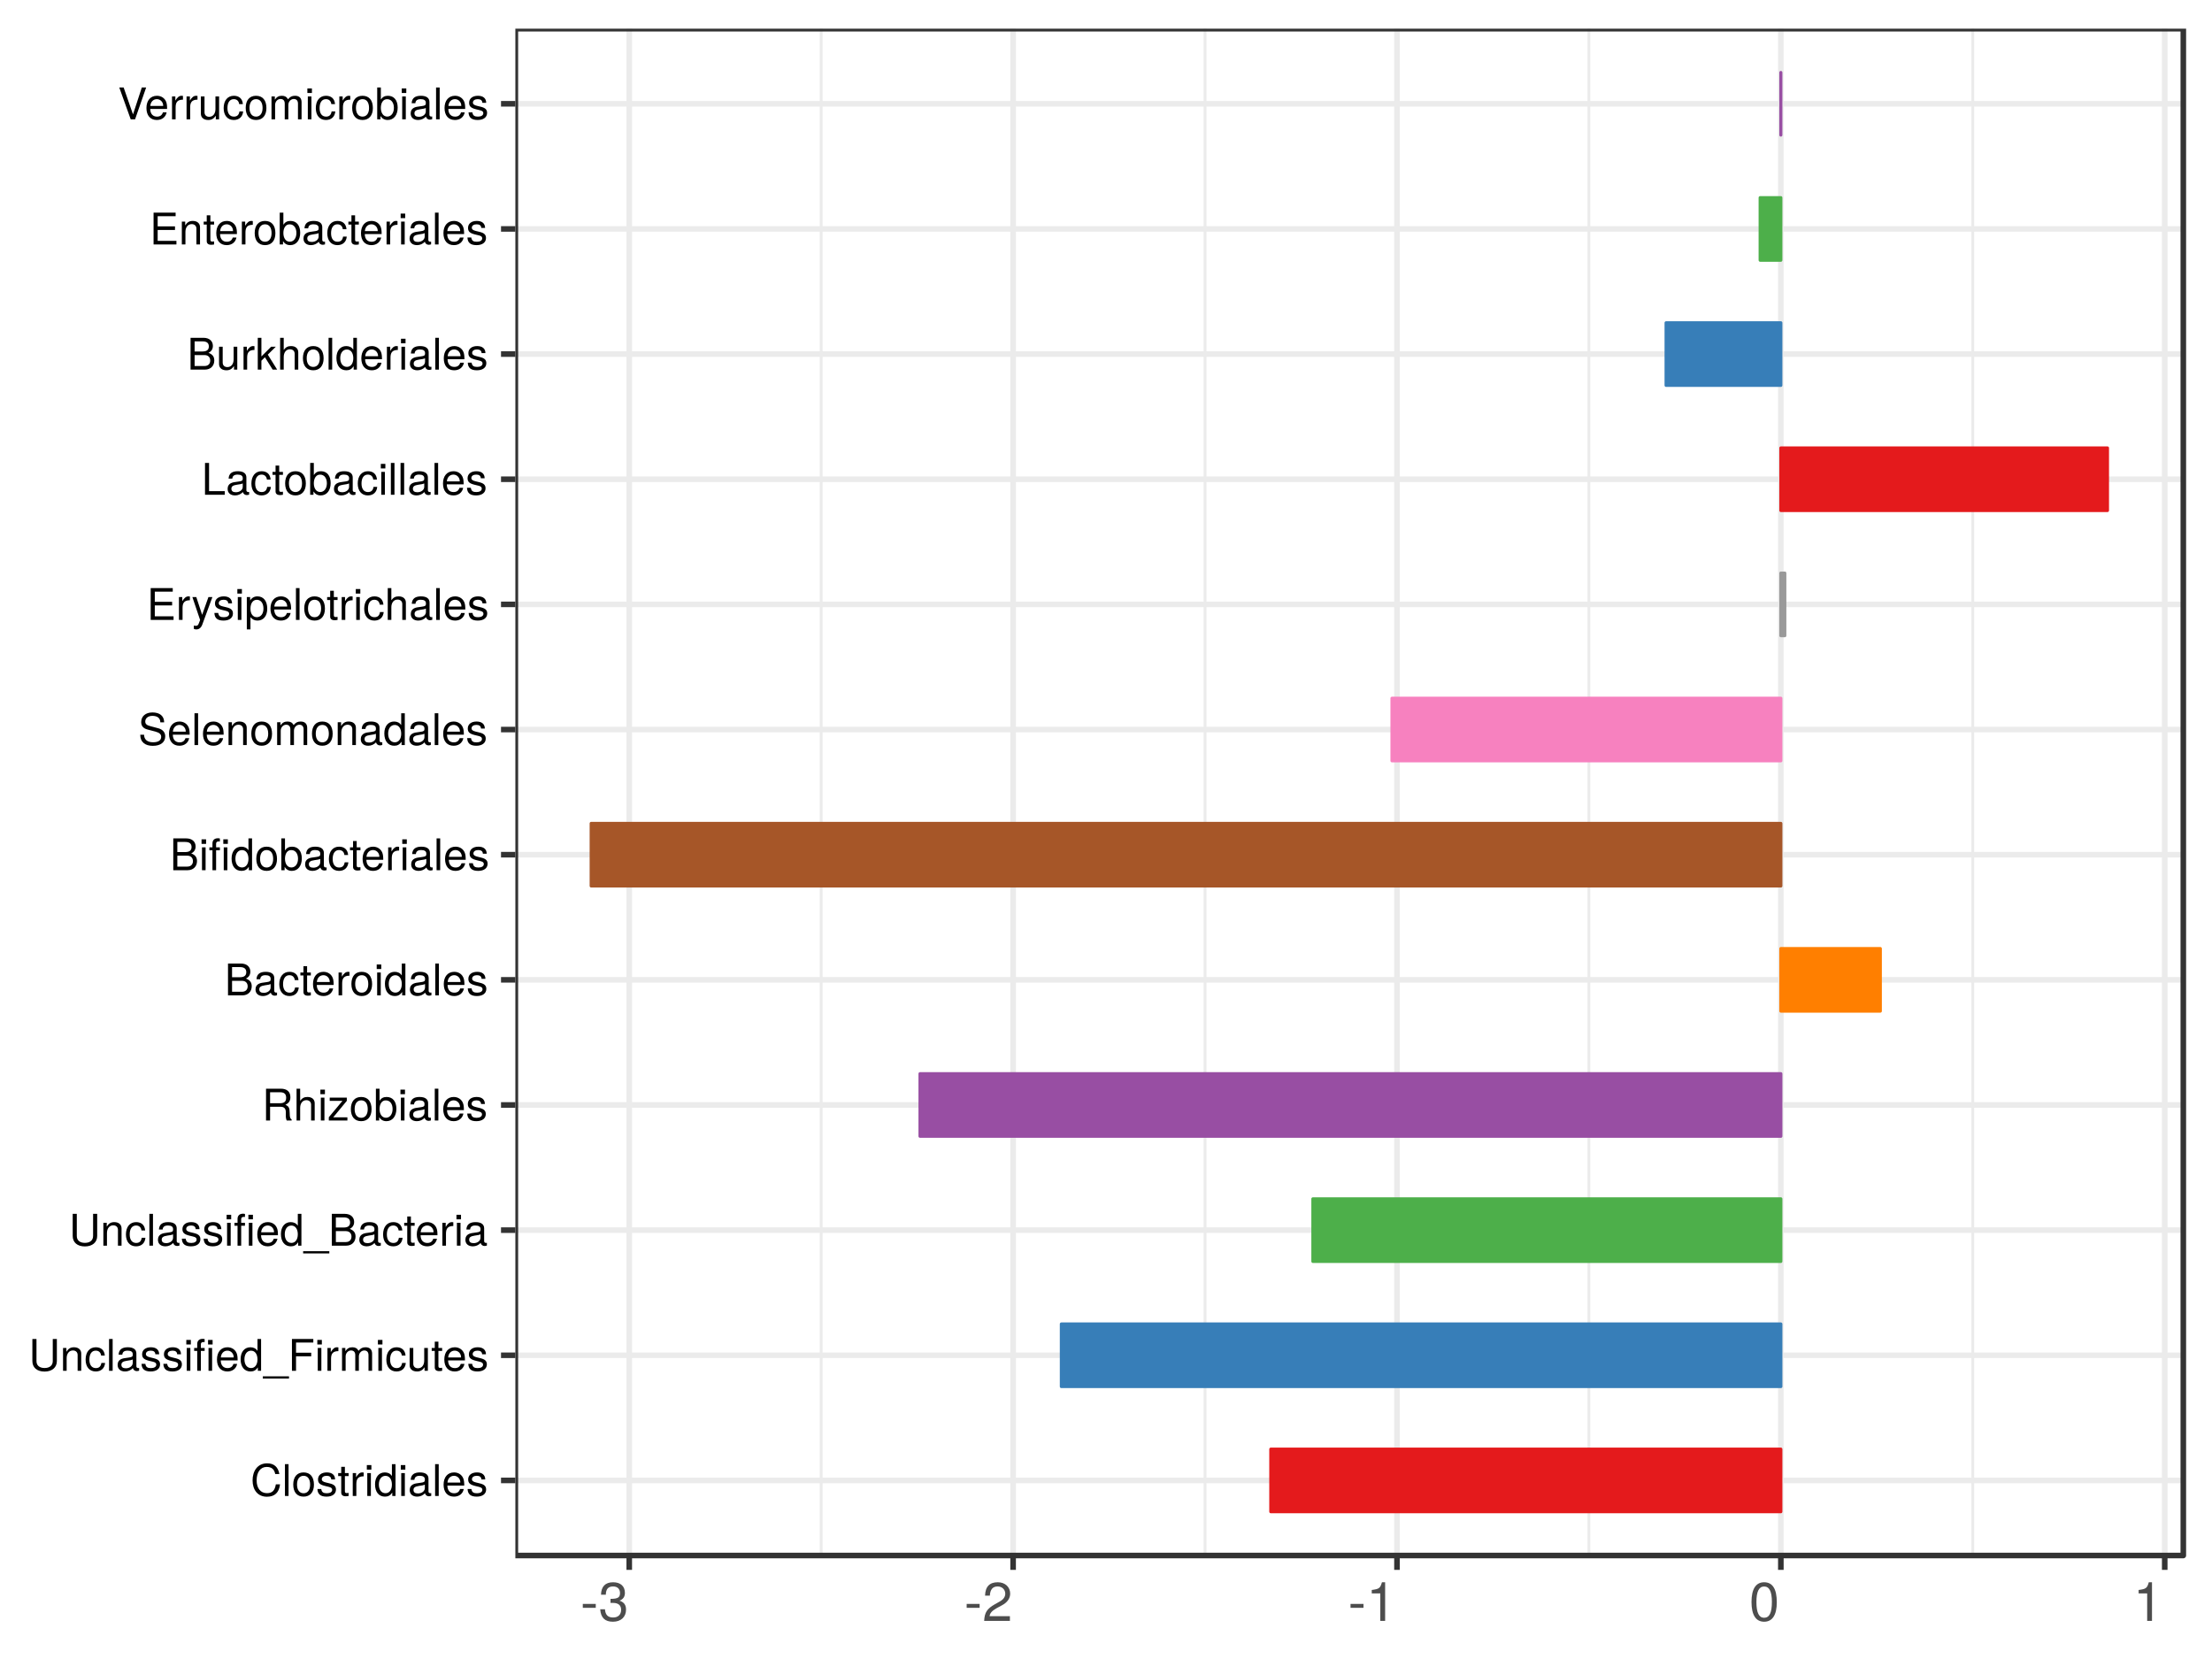 <?xml version="1.0" encoding="UTF-8"?>
<svg xmlns="http://www.w3.org/2000/svg" xmlns:xlink="http://www.w3.org/1999/xlink" width="768pt" height="576pt" viewBox="0 0 768 576" version="1.1">
<defs>
<g>
<symbol overflow="visible" id="glyph0-0">
<path style="stroke:none;" d=""/>
</symbol>
<symbol overflow="visible" id="glyph0-1">
<path style="stroke:none;" d="M 10.266 -4.031 L 8.812 -4.031 C 8.469 -1.938 7.594 -0.969 5.734 -0.969 C 3.531 -0.969 2.141 -2.656 2.141 -5.406 C 2.141 -8.25 3.469 -10.078 5.609 -10.078 C 7.328 -10.078 8.25 -9.312 8.594 -7.625 L 10.031 -7.625 C 9.594 -10.047 8.203 -11.328 5.781 -11.328 C 2.422 -11.328 0.734 -8.625 0.734 -5.391 C 0.734 -2.172 2.469 0.266 5.719 0.266 C 8.406 0.266 9.922 -1.156 10.266 -4.031 Z M 10.266 -4.031 "/>
</symbol>
<symbol overflow="visible" id="glyph0-2">
<path style="stroke:none;" d="M 2.281 0 L 2.281 -11.047 L 1.031 -11.047 L 1.031 0 Z M 2.281 0 "/>
</symbol>
<symbol overflow="visible" id="glyph0-3">
<path style="stroke:none;" d="M 7.734 -3.906 C 7.734 -6.656 6.406 -8.172 4.125 -8.172 C 1.891 -8.172 0.547 -6.641 0.547 -3.969 C 0.547 -1.297 1.875 0.234 4.141 0.234 C 6.359 0.234 7.734 -1.297 7.734 -3.906 Z M 6.406 -3.922 C 6.406 -2.062 5.531 -0.938 4.141 -0.938 C 2.734 -0.938 1.859 -2.047 1.859 -3.969 C 1.859 -5.875 2.734 -7 4.141 -7 C 5.562 -7 6.406 -5.891 6.406 -3.922 Z M 6.406 -3.922 "/>
</symbol>
<symbol overflow="visible" id="glyph0-4">
<path style="stroke:none;" d="M 6.953 -2.234 C 6.953 -3.406 6.297 -4 4.719 -4.375 L 3.5 -4.672 C 2.469 -4.906 2.031 -5.25 2.031 -5.812 C 2.031 -6.531 2.688 -7 3.719 -7 C 4.734 -7 5.281 -6.562 5.312 -5.734 L 6.641 -5.734 C 6.625 -7.297 5.594 -8.172 3.766 -8.172 C 1.906 -8.172 0.719 -7.219 0.719 -5.75 C 0.719 -4.5 1.344 -3.906 3.234 -3.453 L 4.406 -3.172 C 5.297 -2.953 5.641 -2.703 5.641 -2.125 C 5.641 -1.375 4.891 -0.938 3.797 -0.938 C 2.656 -0.938 2.016 -1.219 1.844 -2.422 L 0.516 -2.422 C 0.578 -0.594 1.609 0.234 3.688 0.234 C 5.688 0.234 6.953 -0.703 6.953 -2.234 Z M 6.953 -2.234 "/>
</symbol>
<symbol overflow="visible" id="glyph0-5">
<path style="stroke:none;" d="M 3.844 0 L 3.844 -1.062 C 3.688 -1.016 3.484 -1 3.25 -1 C 2.703 -1 2.547 -1.156 2.547 -1.719 L 2.547 -6.906 L 3.844 -6.906 L 3.844 -7.938 L 2.547 -7.938 L 2.547 -10.125 L 1.281 -10.125 L 1.281 -7.938 L 0.219 -7.938 L 0.219 -6.906 L 1.281 -6.906 L 1.281 -1.156 C 1.281 -0.344 1.828 0.109 2.812 0.109 C 3.125 0.109 3.422 0.078 3.844 0 Z M 3.844 0 "/>
</symbol>
<symbol overflow="visible" id="glyph0-6">
<path style="stroke:none;" d="M 4.859 -6.828 L 4.859 -8.125 C 4.656 -8.156 4.547 -8.172 4.375 -8.172 C 3.562 -8.172 2.938 -7.688 2.219 -6.5 L 2.219 -7.938 L 1.062 -7.938 L 1.062 0 L 2.312 0 L 2.312 -4.125 C 2.312 -5.906 2.906 -6.812 4.859 -6.828 Z M 4.859 -6.828 "/>
</symbol>
<symbol overflow="visible" id="glyph0-7">
<path style="stroke:none;" d="M 2.312 0 L 2.312 -7.938 L 1.062 -7.938 L 1.062 0 Z M 2.484 -9.141 L 2.484 -10.719 L 0.906 -10.719 L 0.906 -9.141 Z M 2.484 -9.141 "/>
</symbol>
<symbol overflow="visible" id="glyph0-8">
<path style="stroke:none;" d="M 7.5 0 L 7.5 -11.047 L 6.25 -11.047 L 6.25 -6.938 C 5.719 -7.75 4.859 -8.172 3.797 -8.172 C 1.75 -8.172 0.391 -6.578 0.391 -4.047 C 0.391 -1.359 1.719 0.234 3.844 0.234 C 4.938 0.234 5.703 -0.188 6.375 -1.172 L 6.375 0 Z M 6.25 -3.938 C 6.25 -2.109 5.359 -0.953 4.031 -0.953 C 2.641 -0.953 1.719 -2.125 1.719 -3.969 C 1.719 -5.812 2.641 -6.984 4.016 -6.984 C 5.375 -6.984 6.25 -5.781 6.25 -3.938 Z M 6.25 -3.938 "/>
</symbol>
<symbol overflow="visible" id="glyph0-9">
<path style="stroke:none;" d="M 8.109 -0.031 L 8.109 -0.984 C 7.969 -0.953 7.906 -0.953 7.828 -0.953 C 7.391 -0.953 7.156 -1.188 7.156 -1.578 L 7.156 -6 C 7.156 -7.406 6.125 -8.172 4.172 -8.172 C 2.25 -8.172 1.062 -7.422 0.984 -5.594 L 2.266 -5.594 C 2.359 -6.562 2.938 -7 4.125 -7 C 5.266 -7 5.891 -6.578 5.891 -5.812 L 5.891 -5.484 C 5.891 -4.953 5.578 -4.734 4.578 -4.609 C 2.781 -4.375 2.516 -4.312 2.031 -4.125 C 1.109 -3.75 0.641 -3.031 0.641 -2.062 C 0.641 -0.625 1.641 0.234 3.25 0.234 C 4.266 0.234 5.25 -0.203 5.938 -0.938 C 6.078 -0.328 6.625 0.109 7.25 0.109 C 7.5 0.109 7.703 0.078 8.109 -0.031 Z M 5.891 -2.75 C 5.891 -1.609 4.75 -0.875 3.516 -0.875 C 2.531 -0.875 1.953 -1.234 1.953 -2.094 C 1.953 -2.922 2.516 -3.281 3.859 -3.484 C 5.203 -3.672 5.469 -3.734 5.891 -3.922 Z M 5.891 -2.75 "/>
</symbol>
<symbol overflow="visible" id="glyph0-10">
<path style="stroke:none;" d="M 7.781 -3.609 C 7.781 -4.766 7.688 -5.484 7.453 -6.078 C 6.938 -7.375 5.734 -8.172 4.25 -8.172 C 2.031 -8.172 0.609 -6.531 0.609 -3.922 C 0.609 -1.312 1.984 0.234 4.219 0.234 C 6.031 0.234 7.297 -0.797 7.609 -2.406 L 6.328 -2.406 C 5.984 -1.359 5.281 -0.938 4.266 -0.938 C 2.938 -0.938 1.953 -1.781 1.922 -3.609 Z M 6.422 -4.734 C 6.422 -4.734 6.422 -4.672 6.406 -4.641 L 1.953 -4.641 C 2.062 -6.047 2.953 -7 4.234 -7 C 5.469 -7 6.422 -5.969 6.422 -4.734 Z M 6.422 -4.734 "/>
</symbol>
<symbol overflow="visible" id="glyph0-11">
<path style="stroke:none;" d="M 9.781 -3.359 L 9.781 -11.047 L 8.359 -11.047 L 8.359 -3.359 C 8.359 -1.875 7.297 -0.969 5.516 -0.969 C 3.859 -0.969 2.703 -1.766 2.703 -3.359 L 2.703 -11.047 L 1.281 -11.047 L 1.281 -3.359 C 1.281 -1.125 2.891 0.266 5.516 0.266 C 8.109 0.266 9.781 -1.156 9.781 -3.359 Z M 9.781 -3.359 "/>
</symbol>
<symbol overflow="visible" id="glyph0-12">
<path style="stroke:none;" d="M 7.375 0 L 7.375 -6 C 7.375 -7.328 6.391 -8.172 4.859 -8.172 C 3.688 -8.172 2.922 -7.719 2.234 -6.609 L 2.234 -7.938 L 1.062 -7.938 L 1.062 0 L 2.312 0 L 2.312 -4.375 C 2.312 -6 3.203 -7.062 4.484 -7.062 C 5.484 -7.062 6.125 -6.453 6.125 -5.5 L 6.125 0 Z M 7.375 0 "/>
</symbol>
<symbol overflow="visible" id="glyph0-13">
<path style="stroke:none;" d="M 7.234 -2.734 L 5.953 -2.734 C 5.75 -1.453 5.094 -0.938 4.016 -0.938 C 2.625 -0.938 1.781 -2.016 1.781 -3.891 C 1.781 -5.875 2.609 -7 3.984 -7 C 5.047 -7 5.719 -6.375 5.859 -5.281 L 7.141 -5.281 C 6.984 -7.219 5.781 -8.172 4 -8.172 C 1.859 -8.172 0.469 -6.531 0.469 -3.891 C 0.469 -1.328 1.828 0.234 3.984 0.234 C 5.875 0.234 7.078 -0.906 7.234 -2.734 Z M 7.234 -2.734 "/>
</symbol>
<symbol overflow="visible" id="glyph0-14">
<path style="stroke:none;" d="M 3.906 -6.906 L 3.906 -7.938 L 2.594 -7.938 L 2.594 -9.188 C 2.594 -9.719 2.891 -9.984 3.469 -9.984 C 3.578 -9.984 3.625 -9.984 3.906 -9.969 L 3.906 -11.016 C 3.625 -11.078 3.453 -11.094 3.203 -11.094 C 2.031 -11.094 1.328 -10.422 1.328 -9.297 L 1.328 -7.938 L 0.266 -7.938 L 0.266 -6.906 L 1.328 -6.906 L 1.328 0 L 2.594 0 L 2.594 -6.906 Z M 6.5 0 L 6.5 -7.938 L 5.25 -7.938 L 5.25 0 Z M 6.672 -9.141 L 6.672 -10.719 L 5.094 -10.719 L 5.094 -9.141 Z M 6.672 -9.141 "/>
</symbol>
<symbol overflow="visible" id="glyph0-15">
<path style="stroke:none;" d="M 8.766 2.688 L 8.766 1.922 L -0.328 1.922 L -0.328 2.688 Z M 8.766 2.688 "/>
</symbol>
<symbol overflow="visible" id="glyph0-16">
<path style="stroke:none;" d="M 8.781 -9.812 L 8.781 -11.047 L 1.359 -11.047 L 1.359 0 L 2.781 0 L 2.781 -5.031 L 8.047 -5.031 L 8.047 -6.281 L 2.781 -6.281 L 2.781 -9.812 Z M 8.781 -9.812 "/>
</symbol>
<symbol overflow="visible" id="glyph0-17">
<path style="stroke:none;" d="M 11.516 0 L 11.516 -5.953 C 11.516 -7.375 10.734 -8.172 9.25 -8.172 C 8.188 -8.172 7.547 -7.844 6.812 -6.953 C 6.328 -7.812 5.703 -8.172 4.672 -8.172 C 3.609 -8.172 2.906 -7.781 2.234 -6.828 L 2.234 -7.938 L 1.078 -7.938 L 1.078 0 L 2.328 0 L 2.328 -4.984 C 2.328 -6.141 3.172 -7.062 4.203 -7.062 C 5.141 -7.062 5.672 -6.484 5.672 -5.469 L 5.672 0 L 6.922 0 L 6.922 -4.984 C 6.922 -6.141 7.781 -7.062 8.812 -7.062 C 9.734 -7.062 10.266 -6.469 10.266 -5.469 L 10.266 0 Z M 11.516 0 "/>
</symbol>
<symbol overflow="visible" id="glyph0-18">
<path style="stroke:none;" d="M 7.312 0 L 7.312 -7.938 L 6.047 -7.938 L 6.047 -3.562 C 6.047 -1.938 5.203 -0.875 3.875 -0.875 C 2.875 -0.875 2.25 -1.484 2.25 -2.438 L 2.25 -7.938 L 0.984 -7.938 L 0.984 -1.938 C 0.984 -0.625 1.969 0.234 3.516 0.234 C 4.688 0.234 5.422 -0.188 6.172 -1.234 L 6.172 0 Z M 7.312 0 "/>
</symbol>
<symbol overflow="visible" id="glyph0-19">
<path style="stroke:none;" d="M 9.438 -3.156 C 9.438 -4.484 8.844 -5.297 7.422 -5.828 C 8.422 -6.312 8.953 -7.125 8.953 -8.25 C 8.953 -9.859 7.781 -11.047 5.688 -11.047 L 1.203 -11.047 L 1.203 0 L 6.188 0 C 8.172 0 9.438 -1.328 9.438 -3.156 Z M 7.547 -8.047 C 7.547 -6.922 6.891 -6.297 5.328 -6.297 L 2.609 -6.297 L 2.609 -9.812 L 5.328 -9.812 C 6.891 -9.812 7.547 -9.172 7.547 -8.047 Z M 8.031 -3.141 C 8.031 -2.078 7.375 -1.25 6.047 -1.25 L 2.609 -1.25 L 2.609 -5.047 L 6.047 -5.047 C 7.375 -5.047 8.031 -4.219 8.031 -3.141 Z M 8.031 -3.141 "/>
</symbol>
<symbol overflow="visible" id="glyph0-20">
<path style="stroke:none;" d="M 10.297 0 L 10.297 -0.344 C 9.766 -0.719 9.641 -1.109 9.625 -2.578 C 9.594 -4.391 9.328 -4.938 8.125 -5.453 C 9.359 -6.062 9.859 -6.828 9.859 -8.094 C 9.859 -10 8.672 -11.047 6.5 -11.047 L 1.406 -11.047 L 1.406 0 L 2.812 0 L 2.812 -4.766 L 6.453 -4.766 C 7.703 -4.766 8.297 -4.156 8.281 -2.781 L 8.266 -1.797 C 8.25 -1.125 8.375 -0.453 8.578 0 Z M 8.391 -7.891 C 8.391 -6.594 7.734 -6 6.234 -6 L 2.812 -6 L 2.812 -9.812 L 6.234 -9.812 C 7.812 -9.812 8.391 -9.141 8.391 -7.891 Z M 8.391 -7.891 "/>
</symbol>
<symbol overflow="visible" id="glyph0-21">
<path style="stroke:none;" d="M 7.359 0 L 7.359 -6 C 7.359 -7.328 6.406 -8.172 4.859 -8.172 C 3.75 -8.172 3.062 -7.828 2.312 -6.844 L 2.312 -11.047 L 1.062 -11.047 L 1.062 0 L 2.312 0 L 2.312 -4.375 C 2.312 -6 3.172 -7.062 4.469 -7.062 C 5.359 -7.062 6.109 -6.547 6.109 -5.5 L 6.109 0 Z M 7.359 0 "/>
</symbol>
<symbol overflow="visible" id="glyph0-22">
<path style="stroke:none;" d="M 6.922 0 L 6.922 -1.109 L 2 -1.109 L 6.719 -6.828 L 6.719 -7.938 L 0.781 -7.938 L 0.781 -6.828 L 5.219 -6.828 L 0.469 -1.141 L 0.469 0 Z M 6.922 0 "/>
</symbol>
<symbol overflow="visible" id="glyph0-23">
<path style="stroke:none;" d="M 7.922 -4.062 C 7.922 -6.641 6.625 -8.172 4.531 -8.172 C 3.438 -8.172 2.672 -7.766 2.078 -6.859 L 2.078 -11.047 L 0.812 -11.047 L 0.812 0 L 1.953 0 L 1.953 -1.141 C 2.562 -0.219 3.359 0.234 4.469 0.234 C 6.562 0.234 7.922 -1.484 7.922 -4.062 Z M 6.609 -3.984 C 6.609 -2.188 5.672 -0.953 4.297 -0.953 C 2.953 -0.953 2.078 -2.172 2.078 -3.969 C 2.078 -5.828 2.953 -7.047 4.297 -6.984 C 5.703 -6.984 6.609 -5.766 6.609 -3.984 Z M 6.609 -3.984 "/>
</symbol>
<symbol overflow="visible" id="glyph0-24">
<path style="stroke:none;" d="M 9.406 -3.031 C 9.406 -4.391 8.562 -5.391 7.062 -5.812 L 4.297 -6.547 C 2.953 -6.891 2.469 -7.328 2.469 -8.188 C 2.469 -9.312 3.453 -10.141 4.938 -10.141 C 6.703 -10.141 7.703 -9.344 7.703 -7.891 L 9.031 -7.891 C 9.031 -10.062 7.531 -11.328 4.984 -11.328 C 2.562 -11.328 1.062 -9.984 1.062 -7.984 C 1.062 -6.641 1.766 -5.797 3.234 -5.406 L 5.969 -4.688 C 7.359 -4.312 8 -3.766 8 -2.891 C 8 -1.688 7.094 -0.969 5.188 -0.969 C 3.094 -0.969 2.062 -2.016 2.062 -3.594 L 0.734 -3.594 C 0.734 -0.984 2.484 0.266 5.094 0.266 C 7.891 0.266 9.406 -1.062 9.406 -3.031 Z M 9.406 -3.031 "/>
</symbol>
<symbol overflow="visible" id="glyph0-25">
<path style="stroke:none;" d="M 9.297 0 L 9.297 -1.25 L 2.781 -1.25 L 2.781 -5.031 L 8.797 -5.031 L 8.797 -6.281 L 2.781 -6.281 L 2.781 -9.812 L 9.016 -9.812 L 9.016 -11.047 L 1.359 -11.047 L 1.359 0 Z M 9.297 0 "/>
</symbol>
<symbol overflow="visible" id="glyph0-26">
<path style="stroke:none;" d="M 7.25 -7.938 L 5.875 -7.938 L 3.688 -1.766 L 1.656 -7.938 L 0.297 -7.938 L 2.984 0.031 L 2.5 1.281 C 2.281 1.844 2.031 2.062 1.484 2.062 C 1.297 2.062 1.094 2.031 0.812 1.969 L 0.812 3.109 C 1.078 3.25 1.328 3.297 1.672 3.297 C 2.562 3.297 3.281 2.797 3.719 1.672 Z M 7.25 -7.938 "/>
</symbol>
<symbol overflow="visible" id="glyph0-27">
<path style="stroke:none;" d="M 7.922 -3.891 C 7.922 -6.562 6.625 -8.172 4.516 -8.172 C 3.438 -8.172 2.578 -7.688 1.984 -6.75 L 1.984 -7.938 L 0.828 -7.938 L 0.828 3.297 L 2.094 3.297 L 2.094 -0.953 C 2.766 -0.141 3.5 0.234 4.531 0.234 C 6.578 0.234 7.922 -1.359 7.922 -3.891 Z M 6.609 -3.922 C 6.609 -2.125 5.688 -0.953 4.297 -0.953 C 2.969 -0.953 2.094 -2.047 2.094 -3.906 C 2.094 -5.781 2.969 -6.984 4.297 -6.984 C 5.703 -6.984 6.609 -5.812 6.609 -3.922 Z M 6.609 -3.922 "/>
</symbol>
<symbol overflow="visible" id="glyph0-28">
<path style="stroke:none;" d="M 8.078 0 L 8.078 -1.25 L 2.625 -1.25 L 2.625 -11.047 L 1.219 -11.047 L 1.219 0 Z M 8.078 0 "/>
</symbol>
<symbol overflow="visible" id="glyph0-29">
<path style="stroke:none;" d="M 7.609 0 L 4.359 -5.203 L 7.125 -7.938 L 5.5 -7.938 L 2.141 -4.578 L 2.141 -11.047 L 0.875 -11.047 L 0.875 0 L 2.141 0 L 2.141 -3.094 L 3.359 -4.297 L 6.047 0 Z M 7.609 0 "/>
</symbol>
<symbol overflow="visible" id="glyph0-30">
<path style="stroke:none;" d="M 9.781 -11.047 L 8.281 -11.047 L 5.219 -1.703 L 1.969 -11.047 L 0.453 -11.047 L 4.422 0 L 5.938 0 Z M 9.781 -11.047 "/>
</symbol>
<symbol overflow="visible" id="glyph1-0">
<path style="stroke:none;" d=""/>
</symbol>
<symbol overflow="visible" id="glyph1-1">
<path style="stroke:none;" d="M 5.375 -4.547 L 5.375 -5.906 L 0.875 -5.906 L 0.875 -4.547 Z M 5.375 -4.547 "/>
</symbol>
<symbol overflow="visible" id="glyph1-2">
<path style="stroke:none;" d="M 9.578 -3.906 C 9.578 -5.531 8.922 -6.484 7.312 -7.031 C 8.562 -7.516 9.188 -8.391 9.188 -9.734 C 9.188 -12.047 7.656 -13.422 5.094 -13.422 C 2.391 -13.422 0.953 -11.953 0.891 -9.094 L 2.562 -9.094 C 2.594 -11.078 3.406 -11.969 5.109 -11.969 C 6.594 -11.969 7.484 -11.094 7.484 -9.672 C 7.484 -8.234 6.859 -7.656 4.188 -7.656 L 4.188 -6.25 L 5.094 -6.25 C 6.938 -6.25 7.875 -5.375 7.875 -3.875 C 7.875 -2.203 6.844 -1.188 5.094 -1.188 C 3.281 -1.188 2.391 -2.109 2.266 -4.047 L 0.609 -4.047 C 0.812 -1.062 2.297 0.281 5.031 0.281 C 7.797 0.281 9.578 -1.359 9.578 -3.906 Z M 9.578 -3.906 "/>
</symbol>
<symbol overflow="visible" id="glyph1-3">
<path style="stroke:none;" d="M 9.672 -9.484 C 9.672 -11.766 7.922 -13.422 5.375 -13.422 C 2.625 -13.422 1.047 -12.031 0.953 -8.766 L 2.609 -8.766 C 2.75 -11.016 3.672 -11.969 5.328 -11.969 C 6.844 -11.969 7.969 -10.891 7.969 -9.453 C 7.969 -8.391 7.344 -7.484 6.156 -6.797 L 4.406 -5.812 C 1.609 -4.219 0.797 -2.953 0.641 0 L 9.578 0 L 9.578 -1.641 L 2.516 -1.641 C 2.688 -2.75 3.297 -3.453 4.938 -4.406 L 6.844 -5.438 C 8.719 -6.438 9.672 -7.844 9.672 -9.484 Z M 9.672 -9.484 "/>
</symbol>
<symbol overflow="visible" id="glyph1-4">
<path style="stroke:none;" d="M 6.578 0 L 6.578 -13.422 L 5.469 -13.422 C 4.891 -11.359 4.5 -11.078 1.938 -10.75 L 1.938 -9.562 L 4.906 -9.562 L 4.906 0 Z M 6.578 0 "/>
</symbol>
<symbol overflow="visible" id="glyph1-5">
<path style="stroke:none;" d="M 9.594 -6.453 C 9.594 -11.109 8.125 -13.422 5.203 -13.422 C 2.312 -13.422 0.812 -11.078 0.812 -6.578 C 0.812 -2.047 2.328 0.281 5.203 0.281 C 8.047 0.281 9.594 -2.047 9.594 -6.453 Z M 7.891 -6.609 C 7.891 -2.797 7.031 -1.094 5.172 -1.094 C 3.406 -1.094 2.516 -2.875 2.516 -6.547 C 2.516 -10.219 3.406 -11.953 5.203 -11.953 C 7 -11.953 7.891 -10.203 7.891 -6.609 Z M 7.891 -6.609 "/>
</symbol>
</g>
<clipPath id="clip1">
  <path d="M 178.93 9.961 L 759 9.961 L 759 541 L 178.93 541 Z M 178.93 9.961 "/>
</clipPath>
<clipPath id="clip2">
  <path d="M 284 9.961 L 286 9.961 L 286 541 L 284 541 Z M 284 9.961 "/>
</clipPath>
<clipPath id="clip3">
  <path d="M 417 9.961 L 419 9.961 L 419 541 L 417 541 Z M 417 9.961 "/>
</clipPath>
<clipPath id="clip4">
  <path d="M 551 9.961 L 553 9.961 L 553 541 L 551 541 Z M 551 9.961 "/>
</clipPath>
<clipPath id="clip5">
  <path d="M 684 9.961 L 686 9.961 L 686 541 L 684 541 Z M 684 9.961 "/>
</clipPath>
<clipPath id="clip6">
  <path d="M 178.93 513 L 759.039 513 L 759.039 515 L 178.93 515 Z M 178.93 513 "/>
</clipPath>
<clipPath id="clip7">
  <path d="M 178.93 469 L 759.039 469 L 759.039 472 L 178.93 472 Z M 178.93 469 "/>
</clipPath>
<clipPath id="clip8">
  <path d="M 178.93 426 L 759.039 426 L 759.039 429 L 178.93 429 Z M 178.93 426 "/>
</clipPath>
<clipPath id="clip9">
  <path d="M 178.93 382 L 759.039 382 L 759.039 385 L 178.93 385 Z M 178.93 382 "/>
</clipPath>
<clipPath id="clip10">
  <path d="M 178.93 339 L 759.039 339 L 759.039 342 L 178.93 342 Z M 178.93 339 "/>
</clipPath>
<clipPath id="clip11">
  <path d="M 178.93 295 L 759.039 295 L 759.039 298 L 178.93 298 Z M 178.93 295 "/>
</clipPath>
<clipPath id="clip12">
  <path d="M 178.93 252 L 759.039 252 L 759.039 255 L 178.93 255 Z M 178.93 252 "/>
</clipPath>
<clipPath id="clip13">
  <path d="M 178.93 208 L 759.039 208 L 759.039 211 L 178.93 211 Z M 178.93 208 "/>
</clipPath>
<clipPath id="clip14">
  <path d="M 178.93 165 L 759.039 165 L 759.039 168 L 178.93 168 Z M 178.93 165 "/>
</clipPath>
<clipPath id="clip15">
  <path d="M 178.93 121 L 759.039 121 L 759.039 124 L 178.93 124 Z M 178.93 121 "/>
</clipPath>
<clipPath id="clip16">
  <path d="M 178.93 78 L 759.039 78 L 759.039 81 L 178.93 81 Z M 178.93 78 "/>
</clipPath>
<clipPath id="clip17">
  <path d="M 178.93 35 L 759.039 35 L 759.039 38 L 178.93 38 Z M 178.93 35 "/>
</clipPath>
<clipPath id="clip18">
  <path d="M 217 9.961 L 220 9.961 L 220 541.07 L 217 541.07 Z M 217 9.961 "/>
</clipPath>
<clipPath id="clip19">
  <path d="M 350 9.961 L 353 9.961 L 353 541.07 L 350 541.07 Z M 350 9.961 "/>
</clipPath>
<clipPath id="clip20">
  <path d="M 484 9.961 L 486 9.961 L 486 541.07 L 484 541.07 Z M 484 9.961 "/>
</clipPath>
<clipPath id="clip21">
  <path d="M 617 9.961 L 620 9.961 L 620 541.07 L 617 541.07 Z M 617 9.961 "/>
</clipPath>
<clipPath id="clip22">
  <path d="M 750 9.961 L 753 9.961 L 753 541.07 L 750 541.07 Z M 750 9.961 "/>
</clipPath>
<clipPath id="clip23">
  <path d="M 178.93 9.961 L 759.039 9.961 L 759.039 541.07 L 178.93 541.07 Z M 178.93 9.961 "/>
</clipPath>
</defs>
<g id="surface5168">
<rect x="0" y="0" width="768" height="576" style="fill:rgb(100%,100%,100%);fill-opacity:1;stroke:none;"/>
<rect x="0" y="0" width="768" height="576" style="fill:rgb(100%,100%,100%);fill-opacity:1;stroke:none;"/>
<path style="fill:none;stroke-width:1.94;stroke-linecap:round;stroke-linejoin:round;stroke:rgb(100%,100%,100%);stroke-opacity:1;stroke-miterlimit:10;" d="M 0 576 L 768 576 L 768 0 L 0 0 Z M 0 576 "/>
<g clip-path="url(#clip1)" clip-rule="nonzero">
<path style=" stroke:none;fill-rule:nonzero;fill:rgb(100%,100%,100%);fill-opacity:1;" d="M 178.93 540.07 L 758.039 540.07 L 758.039 9.961 L 178.93 9.961 Z M 178.93 540.07 "/>
</g>
<g clip-path="url(#clip2)" clip-rule="nonzero">
<path style="fill:none;stroke-width:0.97;stroke-linecap:butt;stroke-linejoin:round;stroke:rgb(92.157%,92.157%,92.157%);stroke-opacity:1;stroke-miterlimit:10;" d="M 285.113 540.07 L 285.113 9.961 "/>
</g>
<g clip-path="url(#clip3)" clip-rule="nonzero">
<path style="fill:none;stroke-width:0.97;stroke-linecap:butt;stroke-linejoin:round;stroke:rgb(92.157%,92.157%,92.157%);stroke-opacity:1;stroke-miterlimit:10;" d="M 418.391 540.07 L 418.391 9.961 "/>
</g>
<g clip-path="url(#clip4)" clip-rule="nonzero">
<path style="fill:none;stroke-width:0.97;stroke-linecap:butt;stroke-linejoin:round;stroke:rgb(92.157%,92.157%,92.157%);stroke-opacity:1;stroke-miterlimit:10;" d="M 551.668 540.07 L 551.668 9.961 "/>
</g>
<g clip-path="url(#clip5)" clip-rule="nonzero">
<path style="fill:none;stroke-width:0.97;stroke-linecap:butt;stroke-linejoin:round;stroke:rgb(92.157%,92.157%,92.157%);stroke-opacity:1;stroke-miterlimit:10;" d="M 684.945 540.07 L 684.945 9.961 "/>
</g>
<g clip-path="url(#clip6)" clip-rule="nonzero">
<path style="fill:none;stroke-width:1.94;stroke-linecap:butt;stroke-linejoin:round;stroke:rgb(92.157%,92.157%,92.157%);stroke-opacity:1;stroke-miterlimit:10;" d="M 178.93 514 L 758.039 514 "/>
</g>
<g clip-path="url(#clip7)" clip-rule="nonzero">
<path style="fill:none;stroke-width:1.94;stroke-linecap:butt;stroke-linejoin:round;stroke:rgb(92.157%,92.157%,92.157%);stroke-opacity:1;stroke-miterlimit:10;" d="M 178.93 470.547 L 758.039 470.547 "/>
</g>
<g clip-path="url(#clip8)" clip-rule="nonzero">
<path style="fill:none;stroke-width:1.94;stroke-linecap:butt;stroke-linejoin:round;stroke:rgb(92.157%,92.157%,92.157%);stroke-opacity:1;stroke-miterlimit:10;" d="M 178.93 427.098 L 758.039 427.098 "/>
</g>
<g clip-path="url(#clip9)" clip-rule="nonzero">
<path style="fill:none;stroke-width:1.94;stroke-linecap:butt;stroke-linejoin:round;stroke:rgb(92.157%,92.157%,92.157%);stroke-opacity:1;stroke-miterlimit:10;" d="M 178.93 383.645 L 758.039 383.645 "/>
</g>
<g clip-path="url(#clip10)" clip-rule="nonzero">
<path style="fill:none;stroke-width:1.94;stroke-linecap:butt;stroke-linejoin:round;stroke:rgb(92.157%,92.157%,92.157%);stroke-opacity:1;stroke-miterlimit:10;" d="M 178.93 340.195 L 758.039 340.195 "/>
</g>
<g clip-path="url(#clip11)" clip-rule="nonzero">
<path style="fill:none;stroke-width:1.94;stroke-linecap:butt;stroke-linejoin:round;stroke:rgb(92.157%,92.157%,92.157%);stroke-opacity:1;stroke-miterlimit:10;" d="M 178.93 296.742 L 758.039 296.742 "/>
</g>
<g clip-path="url(#clip12)" clip-rule="nonzero">
<path style="fill:none;stroke-width:1.94;stroke-linecap:butt;stroke-linejoin:round;stroke:rgb(92.157%,92.157%,92.157%);stroke-opacity:1;stroke-miterlimit:10;" d="M 178.93 253.293 L 758.039 253.293 "/>
</g>
<g clip-path="url(#clip13)" clip-rule="nonzero">
<path style="fill:none;stroke-width:1.94;stroke-linecap:butt;stroke-linejoin:round;stroke:rgb(92.157%,92.157%,92.157%);stroke-opacity:1;stroke-miterlimit:10;" d="M 178.93 209.84 L 758.039 209.84 "/>
</g>
<g clip-path="url(#clip14)" clip-rule="nonzero">
<path style="fill:none;stroke-width:1.94;stroke-linecap:butt;stroke-linejoin:round;stroke:rgb(92.157%,92.157%,92.157%);stroke-opacity:1;stroke-miterlimit:10;" d="M 178.93 166.387 L 758.039 166.387 "/>
</g>
<g clip-path="url(#clip15)" clip-rule="nonzero">
<path style="fill:none;stroke-width:1.94;stroke-linecap:butt;stroke-linejoin:round;stroke:rgb(92.157%,92.157%,92.157%);stroke-opacity:1;stroke-miterlimit:10;" d="M 178.93 122.938 L 758.039 122.938 "/>
</g>
<g clip-path="url(#clip16)" clip-rule="nonzero">
<path style="fill:none;stroke-width:1.94;stroke-linecap:butt;stroke-linejoin:round;stroke:rgb(92.157%,92.157%,92.157%);stroke-opacity:1;stroke-miterlimit:10;" d="M 178.93 79.484 L 758.039 79.484 "/>
</g>
<g clip-path="url(#clip17)" clip-rule="nonzero">
<path style="fill:none;stroke-width:1.94;stroke-linecap:butt;stroke-linejoin:round;stroke:rgb(92.157%,92.157%,92.157%);stroke-opacity:1;stroke-miterlimit:10;" d="M 178.93 36.035 L 758.039 36.035 "/>
</g>
<g clip-path="url(#clip18)" clip-rule="nonzero">
<path style="fill:none;stroke-width:1.94;stroke-linecap:butt;stroke-linejoin:round;stroke:rgb(92.157%,92.157%,92.157%);stroke-opacity:1;stroke-miterlimit:10;" d="M 218.473 540.07 L 218.473 9.961 "/>
</g>
<g clip-path="url(#clip19)" clip-rule="nonzero">
<path style="fill:none;stroke-width:1.94;stroke-linecap:butt;stroke-linejoin:round;stroke:rgb(92.157%,92.157%,92.157%);stroke-opacity:1;stroke-miterlimit:10;" d="M 351.75 540.07 L 351.75 9.961 "/>
</g>
<g clip-path="url(#clip20)" clip-rule="nonzero">
<path style="fill:none;stroke-width:1.94;stroke-linecap:butt;stroke-linejoin:round;stroke:rgb(92.157%,92.157%,92.157%);stroke-opacity:1;stroke-miterlimit:10;" d="M 485.027 540.07 L 485.027 9.961 "/>
</g>
<g clip-path="url(#clip21)" clip-rule="nonzero">
<path style="fill:none;stroke-width:1.94;stroke-linecap:butt;stroke-linejoin:round;stroke:rgb(92.157%,92.157%,92.157%);stroke-opacity:1;stroke-miterlimit:10;" d="M 618.305 540.07 L 618.305 9.961 "/>
</g>
<g clip-path="url(#clip22)" clip-rule="nonzero">
<path style="fill:none;stroke-width:1.94;stroke-linecap:butt;stroke-linejoin:round;stroke:rgb(92.157%,92.157%,92.157%);stroke-opacity:1;stroke-miterlimit:10;" d="M 751.586 540.07 L 751.586 9.961 "/>
</g>
<path style="fill-rule:nonzero;fill:rgb(89.412%,10.196%,10.98%);fill-opacity:1;stroke-width:1.067;stroke-linecap:butt;stroke-linejoin:round;stroke:rgb(89.412%,10.196%,10.98%);stroke-opacity:1;stroke-miterlimit:10;" d="M 441.215 524.863 L 618.305 524.863 L 618.305 503.137 L 441.215 503.137 Z M 441.215 524.863 "/>
<path style="fill-rule:nonzero;fill:rgb(21.569%,49.412%,72.157%);fill-opacity:1;stroke-width:1.067;stroke-linecap:butt;stroke-linejoin:round;stroke:rgb(21.569%,49.412%,72.157%);stroke-opacity:1;stroke-miterlimit:10;" d="M 368.496 481.41 L 618.309 481.41 L 618.309 459.684 L 368.496 459.684 Z M 368.496 481.41 "/>
<path style="fill-rule:nonzero;fill:rgb(30.196%,68.627%,29.02%);fill-opacity:1;stroke-width:1.067;stroke-linecap:butt;stroke-linejoin:round;stroke:rgb(30.196%,68.627%,29.02%);stroke-opacity:1;stroke-miterlimit:10;" d="M 455.828 437.961 L 618.305 437.961 L 618.305 416.234 L 455.828 416.234 Z M 455.828 437.961 "/>
<path style="fill-rule:nonzero;fill:rgb(59.608%,30.588%,63.922%);fill-opacity:1;stroke-width:1.067;stroke-linecap:butt;stroke-linejoin:round;stroke:rgb(59.608%,30.588%,63.922%);stroke-opacity:1;stroke-miterlimit:10;" d="M 319.422 394.508 L 618.309 394.508 L 618.309 372.781 L 319.422 372.781 Z M 319.422 394.508 "/>
<path style="fill-rule:nonzero;fill:rgb(100%,49.804%,0%);fill-opacity:1;stroke-width:1.067;stroke-linecap:butt;stroke-linejoin:round;stroke:rgb(100%,49.804%,0%);stroke-opacity:1;stroke-miterlimit:10;" d="M 618.305 351.059 L 652.844 351.059 L 652.844 329.332 L 618.305 329.332 Z M 618.305 351.059 "/>
<path style="fill-rule:nonzero;fill:rgb(65.098%,33.725%,15.686%);fill-opacity:1;stroke-width:1.067;stroke-linecap:butt;stroke-linejoin:round;stroke:rgb(65.098%,33.725%,15.686%);stroke-opacity:1;stroke-miterlimit:10;" d="M 205.254 307.605 L 618.309 307.605 L 618.309 285.879 L 205.254 285.879 Z M 205.254 307.605 "/>
<path style="fill-rule:nonzero;fill:rgb(96.863%,50.588%,74.902%);fill-opacity:1;stroke-width:1.067;stroke-linecap:butt;stroke-linejoin:round;stroke:rgb(96.863%,50.588%,74.902%);stroke-opacity:1;stroke-miterlimit:10;" d="M 483.289 264.152 L 618.305 264.152 L 618.305 242.426 L 483.289 242.426 Z M 483.289 264.152 "/>
<path style="fill-rule:nonzero;fill:rgb(60%,60%,60%);fill-opacity:1;stroke-width:1.067;stroke-linecap:butt;stroke-linejoin:round;stroke:rgb(60%,60%,60%);stroke-opacity:1;stroke-miterlimit:10;" d="M 618.305 220.703 L 619.684 220.703 L 619.684 198.977 L 618.305 198.977 Z M 618.305 220.703 "/>
<path style="fill-rule:nonzero;fill:rgb(89.412%,10.196%,10.98%);fill-opacity:1;stroke-width:1.067;stroke-linecap:butt;stroke-linejoin:round;stroke:rgb(89.412%,10.196%,10.98%);stroke-opacity:1;stroke-miterlimit:10;" d="M 618.305 177.25 L 731.711 177.25 L 731.711 155.523 L 618.305 155.523 Z M 618.305 177.25 "/>
<path style="fill-rule:nonzero;fill:rgb(21.569%,49.412%,72.157%);fill-opacity:1;stroke-width:1.067;stroke-linecap:butt;stroke-linejoin:round;stroke:rgb(21.569%,49.412%,72.157%);stroke-opacity:1;stroke-miterlimit:10;" d="M 578.457 133.801 L 618.305 133.801 L 618.305 112.074 L 578.457 112.074 Z M 578.457 133.801 "/>
<path style="fill-rule:nonzero;fill:rgb(30.196%,68.627%,29.02%);fill-opacity:1;stroke-width:1.067;stroke-linecap:butt;stroke-linejoin:round;stroke:rgb(30.196%,68.627%,29.02%);stroke-opacity:1;stroke-miterlimit:10;" d="M 611.117 90.348 L 618.305 90.348 L 618.305 68.621 L 611.117 68.621 Z M 611.117 90.348 "/>
<path style="fill:none;stroke-width:1.067;stroke-linecap:butt;stroke-linejoin:round;stroke:rgb(59.608%,30.588%,63.922%);stroke-opacity:1;stroke-miterlimit:10;" d="M 618.305 46.895 L 618.305 25.168 Z M 618.305 46.895 "/>
<g clip-path="url(#clip23)" clip-rule="nonzero">
<path style="fill:none;stroke-width:1.94;stroke-linecap:round;stroke-linejoin:round;stroke:rgb(20%,20%,20%);stroke-opacity:1;stroke-miterlimit:10;" d="M 178.93 540.07 L 758.039 540.07 L 758.039 9.961 L 178.93 9.961 Z M 178.93 540.07 "/>
</g>
<g style="fill:rgb(0%,0%,0%);fill-opacity:1;">
  <use xlink:href="#glyph0-1" x="86.961" y="519.392"/>
  <use xlink:href="#glyph0-2" x="97.903" y="519.392"/>
  <use xlink:href="#glyph0-3" x="101.268" y="519.392"/>
  <use xlink:href="#glyph0-4" x="109.694" y="519.392"/>
  <use xlink:href="#glyph0-5" x="117.196" y="519.392"/>
  <use xlink:href="#glyph0-6" x="121.41" y="519.392"/>
  <use xlink:href="#glyph0-7" x="126.457" y="519.392"/>
  <use xlink:href="#glyph0-8" x="129.821" y="519.392"/>
  <use xlink:href="#glyph0-7" x="138.248" y="519.392"/>
  <use xlink:href="#glyph0-9" x="141.612" y="519.392"/>
  <use xlink:href="#glyph0-2" x="150.039" y="519.392"/>
  <use xlink:href="#glyph0-10" x="153.403" y="519.392"/>
  <use xlink:href="#glyph0-4" x="161.83" y="519.392"/>
</g>
<g style="fill:rgb(0%,0%,0%);fill-opacity:1;">
  <use xlink:href="#glyph0-11" x="9.961" y="475.938"/>
  <use xlink:href="#glyph0-12" x="20.827" y="475.938"/>
  <use xlink:href="#glyph0-13" x="29.254" y="475.938"/>
  <use xlink:href="#glyph0-2" x="36.832" y="475.938"/>
  <use xlink:href="#glyph0-9" x="40.196" y="475.938"/>
  <use xlink:href="#glyph0-4" x="48.623" y="475.938"/>
  <use xlink:href="#glyph0-4" x="56.201" y="475.938"/>
  <use xlink:href="#glyph0-7" x="63.779" y="475.938"/>
  <use xlink:href="#glyph0-14" x="67.144" y="475.938"/>
  <use xlink:href="#glyph0-10" x="74.722" y="475.938"/>
  <use xlink:href="#glyph0-8" x="83.148" y="475.938"/>
  <use xlink:href="#glyph0-15" x="91.575" y="475.938"/>
  <use xlink:href="#glyph0-16" x="100.002" y="475.938"/>
  <use xlink:href="#glyph0-7" x="109.263" y="475.938"/>
  <use xlink:href="#glyph0-6" x="112.627" y="475.938"/>
  <use xlink:href="#glyph0-17" x="117.674" y="475.938"/>
  <use xlink:href="#glyph0-7" x="130.299" y="475.938"/>
  <use xlink:href="#glyph0-13" x="133.663" y="475.938"/>
  <use xlink:href="#glyph0-18" x="141.241" y="475.938"/>
  <use xlink:href="#glyph0-5" x="149.668" y="475.938"/>
  <use xlink:href="#glyph0-10" x="153.654" y="475.938"/>
  <use xlink:href="#glyph0-4" x="162.081" y="475.938"/>
</g>
<g style="fill:rgb(0%,0%,0%);fill-opacity:1;">
  <use xlink:href="#glyph0-11" x="23.961" y="432.489"/>
  <use xlink:href="#glyph0-12" x="34.827" y="432.489"/>
  <use xlink:href="#glyph0-13" x="43.254" y="432.489"/>
  <use xlink:href="#glyph0-2" x="50.832" y="432.489"/>
  <use xlink:href="#glyph0-9" x="54.196" y="432.489"/>
  <use xlink:href="#glyph0-4" x="62.623" y="432.489"/>
  <use xlink:href="#glyph0-4" x="70.201" y="432.489"/>
  <use xlink:href="#glyph0-7" x="77.779" y="432.489"/>
  <use xlink:href="#glyph0-14" x="81.144" y="432.489"/>
  <use xlink:href="#glyph0-10" x="88.722" y="432.489"/>
  <use xlink:href="#glyph0-8" x="97.148" y="432.489"/>
  <use xlink:href="#glyph0-15" x="105.575" y="432.489"/>
  <use xlink:href="#glyph0-19" x="114.002" y="432.489"/>
  <use xlink:href="#glyph0-9" x="124.111" y="432.489"/>
  <use xlink:href="#glyph0-13" x="132.538" y="432.489"/>
  <use xlink:href="#glyph0-5" x="140.116" y="432.489"/>
  <use xlink:href="#glyph0-10" x="144.103" y="432.489"/>
  <use xlink:href="#glyph0-6" x="152.529" y="432.489"/>
  <use xlink:href="#glyph0-7" x="157.576" y="432.489"/>
  <use xlink:href="#glyph0-9" x="160.94" y="432.489"/>
</g>
<g style="fill:rgb(0%,0%,0%);fill-opacity:1;">
  <use xlink:href="#glyph0-20" x="90.961" y="389.036"/>
  <use xlink:href="#glyph0-21" x="101.903" y="389.036"/>
  <use xlink:href="#glyph0-7" x="110.33" y="389.036"/>
  <use xlink:href="#glyph0-22" x="113.694" y="389.036"/>
  <use xlink:href="#glyph0-3" x="121.272" y="389.036"/>
  <use xlink:href="#glyph0-23" x="129.699" y="389.036"/>
  <use xlink:href="#glyph0-7" x="138.126" y="389.036"/>
  <use xlink:href="#glyph0-9" x="141.49" y="389.036"/>
  <use xlink:href="#glyph0-2" x="149.917" y="389.036"/>
  <use xlink:href="#glyph0-10" x="153.281" y="389.036"/>
  <use xlink:href="#glyph0-4" x="161.708" y="389.036"/>
</g>
<g style="fill:rgb(0%,0%,0%);fill-opacity:1;">
  <use xlink:href="#glyph0-19" x="77.961" y="345.587"/>
  <use xlink:href="#glyph0-9" x="88.07" y="345.587"/>
  <use xlink:href="#glyph0-13" x="96.497" y="345.587"/>
  <use xlink:href="#glyph0-5" x="104.075" y="345.587"/>
  <use xlink:href="#glyph0-10" x="108.062" y="345.587"/>
  <use xlink:href="#glyph0-6" x="116.488" y="345.587"/>
  <use xlink:href="#glyph0-3" x="121.459" y="345.587"/>
  <use xlink:href="#glyph0-7" x="129.886" y="345.587"/>
  <use xlink:href="#glyph0-8" x="133.25" y="345.587"/>
  <use xlink:href="#glyph0-9" x="141.677" y="345.587"/>
  <use xlink:href="#glyph0-2" x="150.104" y="345.587"/>
  <use xlink:href="#glyph0-10" x="153.468" y="345.587"/>
  <use xlink:href="#glyph0-4" x="161.895" y="345.587"/>
</g>
<g style="fill:rgb(0%,0%,0%);fill-opacity:1;">
  <use xlink:href="#glyph0-19" x="58.961" y="302.134"/>
  <use xlink:href="#glyph0-7" x="69.07" y="302.134"/>
  <use xlink:href="#glyph0-14" x="72.435" y="302.134"/>
  <use xlink:href="#glyph0-8" x="80.013" y="302.134"/>
  <use xlink:href="#glyph0-3" x="88.439" y="302.134"/>
  <use xlink:href="#glyph0-23" x="96.866" y="302.134"/>
  <use xlink:href="#glyph0-9" x="105.293" y="302.134"/>
  <use xlink:href="#glyph0-13" x="113.72" y="302.134"/>
  <use xlink:href="#glyph0-5" x="121.298" y="302.134"/>
  <use xlink:href="#glyph0-10" x="125.284" y="302.134"/>
  <use xlink:href="#glyph0-6" x="133.711" y="302.134"/>
  <use xlink:href="#glyph0-7" x="138.758" y="302.134"/>
  <use xlink:href="#glyph0-9" x="142.122" y="302.134"/>
  <use xlink:href="#glyph0-2" x="150.549" y="302.134"/>
  <use xlink:href="#glyph0-10" x="153.913" y="302.134"/>
  <use xlink:href="#glyph0-4" x="162.34" y="302.134"/>
</g>
<g style="fill:rgb(0%,0%,0%);fill-opacity:1;">
  <use xlink:href="#glyph0-24" x="47.961" y="258.685"/>
  <use xlink:href="#glyph0-10" x="58.07" y="258.685"/>
  <use xlink:href="#glyph0-2" x="66.497" y="258.685"/>
  <use xlink:href="#glyph0-10" x="69.861" y="258.685"/>
  <use xlink:href="#glyph0-12" x="78.288" y="258.685"/>
  <use xlink:href="#glyph0-3" x="86.715" y="258.685"/>
  <use xlink:href="#glyph0-17" x="95.142" y="258.685"/>
  <use xlink:href="#glyph0-3" x="107.767" y="258.685"/>
  <use xlink:href="#glyph0-12" x="116.193" y="258.685"/>
  <use xlink:href="#glyph0-9" x="124.62" y="258.685"/>
  <use xlink:href="#glyph0-8" x="133.047" y="258.685"/>
  <use xlink:href="#glyph0-9" x="141.474" y="258.685"/>
  <use xlink:href="#glyph0-2" x="149.9" y="258.685"/>
  <use xlink:href="#glyph0-10" x="153.265" y="258.685"/>
  <use xlink:href="#glyph0-4" x="161.691" y="258.685"/>
</g>
<g style="fill:rgb(0%,0%,0%);fill-opacity:1;">
  <use xlink:href="#glyph0-25" x="50.961" y="215.231"/>
  <use xlink:href="#glyph0-6" x="61.07" y="215.231"/>
  <use xlink:href="#glyph0-26" x="66.496" y="215.231"/>
  <use xlink:href="#glyph0-4" x="73.923" y="215.231"/>
  <use xlink:href="#glyph0-7" x="81.501" y="215.231"/>
  <use xlink:href="#glyph0-27" x="84.865" y="215.231"/>
  <use xlink:href="#glyph0-10" x="93.292" y="215.231"/>
  <use xlink:href="#glyph0-2" x="101.719" y="215.231"/>
  <use xlink:href="#glyph0-3" x="105.083" y="215.231"/>
  <use xlink:href="#glyph0-5" x="113.358" y="215.231"/>
  <use xlink:href="#glyph0-6" x="117.572" y="215.231"/>
  <use xlink:href="#glyph0-7" x="122.619" y="215.231"/>
  <use xlink:href="#glyph0-13" x="125.983" y="215.231"/>
  <use xlink:href="#glyph0-21" x="133.562" y="215.231"/>
  <use xlink:href="#glyph0-9" x="141.988" y="215.231"/>
  <use xlink:href="#glyph0-2" x="150.415" y="215.231"/>
  <use xlink:href="#glyph0-10" x="153.779" y="215.231"/>
  <use xlink:href="#glyph0-4" x="162.206" y="215.231"/>
</g>
<g style="fill:rgb(0%,0%,0%);fill-opacity:1;">
  <use xlink:href="#glyph0-28" x="69.961" y="171.778"/>
  <use xlink:href="#glyph0-9" x="78.388" y="171.778"/>
  <use xlink:href="#glyph0-13" x="86.814" y="171.778"/>
  <use xlink:href="#glyph0-5" x="94.393" y="171.778"/>
  <use xlink:href="#glyph0-3" x="98.455" y="171.778"/>
  <use xlink:href="#glyph0-23" x="106.882" y="171.778"/>
  <use xlink:href="#glyph0-9" x="115.309" y="171.778"/>
  <use xlink:href="#glyph0-13" x="123.735" y="171.778"/>
  <use xlink:href="#glyph0-7" x="131.313" y="171.778"/>
  <use xlink:href="#glyph0-2" x="134.678" y="171.778"/>
  <use xlink:href="#glyph0-2" x="138.042" y="171.778"/>
  <use xlink:href="#glyph0-9" x="141.406" y="171.778"/>
  <use xlink:href="#glyph0-2" x="149.833" y="171.778"/>
  <use xlink:href="#glyph0-10" x="153.197" y="171.778"/>
  <use xlink:href="#glyph0-4" x="161.624" y="171.778"/>
</g>
<g style="fill:rgb(0%,0%,0%);fill-opacity:1;">
  <use xlink:href="#glyph0-19" x="64.961" y="128.329"/>
  <use xlink:href="#glyph0-18" x="75.07" y="128.329"/>
  <use xlink:href="#glyph0-6" x="83.497" y="128.329"/>
  <use xlink:href="#glyph0-29" x="88.62" y="128.329"/>
  <use xlink:href="#glyph0-21" x="96.198" y="128.329"/>
  <use xlink:href="#glyph0-3" x="104.625" y="128.329"/>
  <use xlink:href="#glyph0-2" x="113.052" y="128.329"/>
  <use xlink:href="#glyph0-8" x="116.416" y="128.329"/>
  <use xlink:href="#glyph0-10" x="124.843" y="128.329"/>
  <use xlink:href="#glyph0-6" x="133.27" y="128.329"/>
  <use xlink:href="#glyph0-7" x="138.316" y="128.329"/>
  <use xlink:href="#glyph0-9" x="141.681" y="128.329"/>
  <use xlink:href="#glyph0-2" x="150.107" y="128.329"/>
  <use xlink:href="#glyph0-10" x="153.472" y="128.329"/>
  <use xlink:href="#glyph0-4" x="161.898" y="128.329"/>
</g>
<g style="fill:rgb(0%,0%,0%);fill-opacity:1;">
  <use xlink:href="#glyph0-25" x="51.961" y="84.876"/>
  <use xlink:href="#glyph0-12" x="62.07" y="84.876"/>
  <use xlink:href="#glyph0-5" x="70.497" y="84.876"/>
  <use xlink:href="#glyph0-10" x="74.483" y="84.876"/>
  <use xlink:href="#glyph0-6" x="82.91" y="84.876"/>
  <use xlink:href="#glyph0-3" x="87.881" y="84.876"/>
  <use xlink:href="#glyph0-23" x="96.308" y="84.876"/>
  <use xlink:href="#glyph0-9" x="104.734" y="84.876"/>
  <use xlink:href="#glyph0-13" x="113.161" y="84.876"/>
  <use xlink:href="#glyph0-5" x="120.739" y="84.876"/>
  <use xlink:href="#glyph0-10" x="124.726" y="84.876"/>
  <use xlink:href="#glyph0-6" x="133.152" y="84.876"/>
  <use xlink:href="#glyph0-7" x="138.199" y="84.876"/>
  <use xlink:href="#glyph0-9" x="141.563" y="84.876"/>
  <use xlink:href="#glyph0-2" x="149.99" y="84.876"/>
  <use xlink:href="#glyph0-10" x="153.354" y="84.876"/>
  <use xlink:href="#glyph0-4" x="161.781" y="84.876"/>
</g>
<g style="fill:rgb(0%,0%,0%);fill-opacity:1;">
  <use xlink:href="#glyph0-30" x="40.961" y="41.427"/>
  <use xlink:href="#glyph0-10" x="50.236" y="41.427"/>
  <use xlink:href="#glyph0-6" x="58.663" y="41.427"/>
  <use xlink:href="#glyph0-6" x="63.71" y="41.427"/>
  <use xlink:href="#glyph0-18" x="68.757" y="41.427"/>
  <use xlink:href="#glyph0-13" x="77.184" y="41.427"/>
  <use xlink:href="#glyph0-3" x="84.762" y="41.427"/>
  <use xlink:href="#glyph0-17" x="93.188" y="41.427"/>
  <use xlink:href="#glyph0-7" x="105.813" y="41.427"/>
  <use xlink:href="#glyph0-13" x="109.178" y="41.427"/>
  <use xlink:href="#glyph0-6" x="116.756" y="41.427"/>
  <use xlink:href="#glyph0-3" x="121.727" y="41.427"/>
  <use xlink:href="#glyph0-23" x="130.153" y="41.427"/>
  <use xlink:href="#glyph0-7" x="138.58" y="41.427"/>
  <use xlink:href="#glyph0-9" x="141.944" y="41.427"/>
  <use xlink:href="#glyph0-2" x="150.371" y="41.427"/>
  <use xlink:href="#glyph0-10" x="153.735" y="41.427"/>
  <use xlink:href="#glyph0-4" x="162.162" y="41.427"/>
</g>
<path style="fill:none;stroke-width:1.94;stroke-linecap:butt;stroke-linejoin:round;stroke:rgb(20%,20%,20%);stroke-opacity:1;stroke-miterlimit:10;" d="M 173.949 514 L 178.93 514 "/>
<path style="fill:none;stroke-width:1.94;stroke-linecap:butt;stroke-linejoin:round;stroke:rgb(20%,20%,20%);stroke-opacity:1;stroke-miterlimit:10;" d="M 173.949 470.547 L 178.93 470.547 "/>
<path style="fill:none;stroke-width:1.94;stroke-linecap:butt;stroke-linejoin:round;stroke:rgb(20%,20%,20%);stroke-opacity:1;stroke-miterlimit:10;" d="M 173.949 427.098 L 178.93 427.098 "/>
<path style="fill:none;stroke-width:1.94;stroke-linecap:butt;stroke-linejoin:round;stroke:rgb(20%,20%,20%);stroke-opacity:1;stroke-miterlimit:10;" d="M 173.949 383.645 L 178.93 383.645 "/>
<path style="fill:none;stroke-width:1.94;stroke-linecap:butt;stroke-linejoin:round;stroke:rgb(20%,20%,20%);stroke-opacity:1;stroke-miterlimit:10;" d="M 173.949 340.195 L 178.93 340.195 "/>
<path style="fill:none;stroke-width:1.94;stroke-linecap:butt;stroke-linejoin:round;stroke:rgb(20%,20%,20%);stroke-opacity:1;stroke-miterlimit:10;" d="M 173.949 296.742 L 178.93 296.742 "/>
<path style="fill:none;stroke-width:1.94;stroke-linecap:butt;stroke-linejoin:round;stroke:rgb(20%,20%,20%);stroke-opacity:1;stroke-miterlimit:10;" d="M 173.949 253.293 L 178.93 253.293 "/>
<path style="fill:none;stroke-width:1.94;stroke-linecap:butt;stroke-linejoin:round;stroke:rgb(20%,20%,20%);stroke-opacity:1;stroke-miterlimit:10;" d="M 173.949 209.84 L 178.93 209.84 "/>
<path style="fill:none;stroke-width:1.94;stroke-linecap:butt;stroke-linejoin:round;stroke:rgb(20%,20%,20%);stroke-opacity:1;stroke-miterlimit:10;" d="M 173.949 166.387 L 178.93 166.387 "/>
<path style="fill:none;stroke-width:1.94;stroke-linecap:butt;stroke-linejoin:round;stroke:rgb(20%,20%,20%);stroke-opacity:1;stroke-miterlimit:10;" d="M 173.949 122.938 L 178.93 122.938 "/>
<path style="fill:none;stroke-width:1.94;stroke-linecap:butt;stroke-linejoin:round;stroke:rgb(20%,20%,20%);stroke-opacity:1;stroke-miterlimit:10;" d="M 173.949 79.484 L 178.93 79.484 "/>
<path style="fill:none;stroke-width:1.94;stroke-linecap:butt;stroke-linejoin:round;stroke:rgb(20%,20%,20%);stroke-opacity:1;stroke-miterlimit:10;" d="M 173.949 36.035 L 178.93 36.035 "/>
<path style="fill:none;stroke-width:1.94;stroke-linecap:butt;stroke-linejoin:round;stroke:rgb(20%,20%,20%);stroke-opacity:1;stroke-miterlimit:10;" d="M 218.473 545.051 L 218.473 540.07 "/>
<path style="fill:none;stroke-width:1.94;stroke-linecap:butt;stroke-linejoin:round;stroke:rgb(20%,20%,20%);stroke-opacity:1;stroke-miterlimit:10;" d="M 351.75 545.051 L 351.75 540.07 "/>
<path style="fill:none;stroke-width:1.94;stroke-linecap:butt;stroke-linejoin:round;stroke:rgb(20%,20%,20%);stroke-opacity:1;stroke-miterlimit:10;" d="M 485.027 545.051 L 485.027 540.07 "/>
<path style="fill:none;stroke-width:1.94;stroke-linecap:butt;stroke-linejoin:round;stroke:rgb(20%,20%,20%);stroke-opacity:1;stroke-miterlimit:10;" d="M 618.305 545.051 L 618.305 540.07 "/>
<path style="fill:none;stroke-width:1.94;stroke-linecap:butt;stroke-linejoin:round;stroke:rgb(20%,20%,20%);stroke-opacity:1;stroke-miterlimit:10;" d="M 751.586 545.051 L 751.586 540.07 "/>
<g style="fill:rgb(30.196%,30.196%,30.196%);fill-opacity:1;">
  <use xlink:href="#glyph1-1" x="201.473" y="562.779"/>
  <use xlink:href="#glyph1-2" x="207.779" y="562.779"/>
</g>
<g style="fill:rgb(30.196%,30.196%,30.196%);fill-opacity:1;">
  <use xlink:href="#glyph1-1" x="334.75" y="562.779"/>
  <use xlink:href="#glyph1-3" x="341.057" y="562.779"/>
</g>
<g style="fill:rgb(30.196%,30.196%,30.196%);fill-opacity:1;">
  <use xlink:href="#glyph1-1" x="468.027" y="562.779"/>
  <use xlink:href="#glyph1-4" x="474.334" y="562.779"/>
</g>
<g style="fill:rgb(30.196%,30.196%,30.196%);fill-opacity:1;">
  <use xlink:href="#glyph1-5" x="607.305" y="562.779"/>
</g>
<g style="fill:rgb(30.196%,30.196%,30.196%);fill-opacity:1;">
  <use xlink:href="#glyph1-4" x="740.586" y="562.779"/>
</g>
</g>
</svg>
